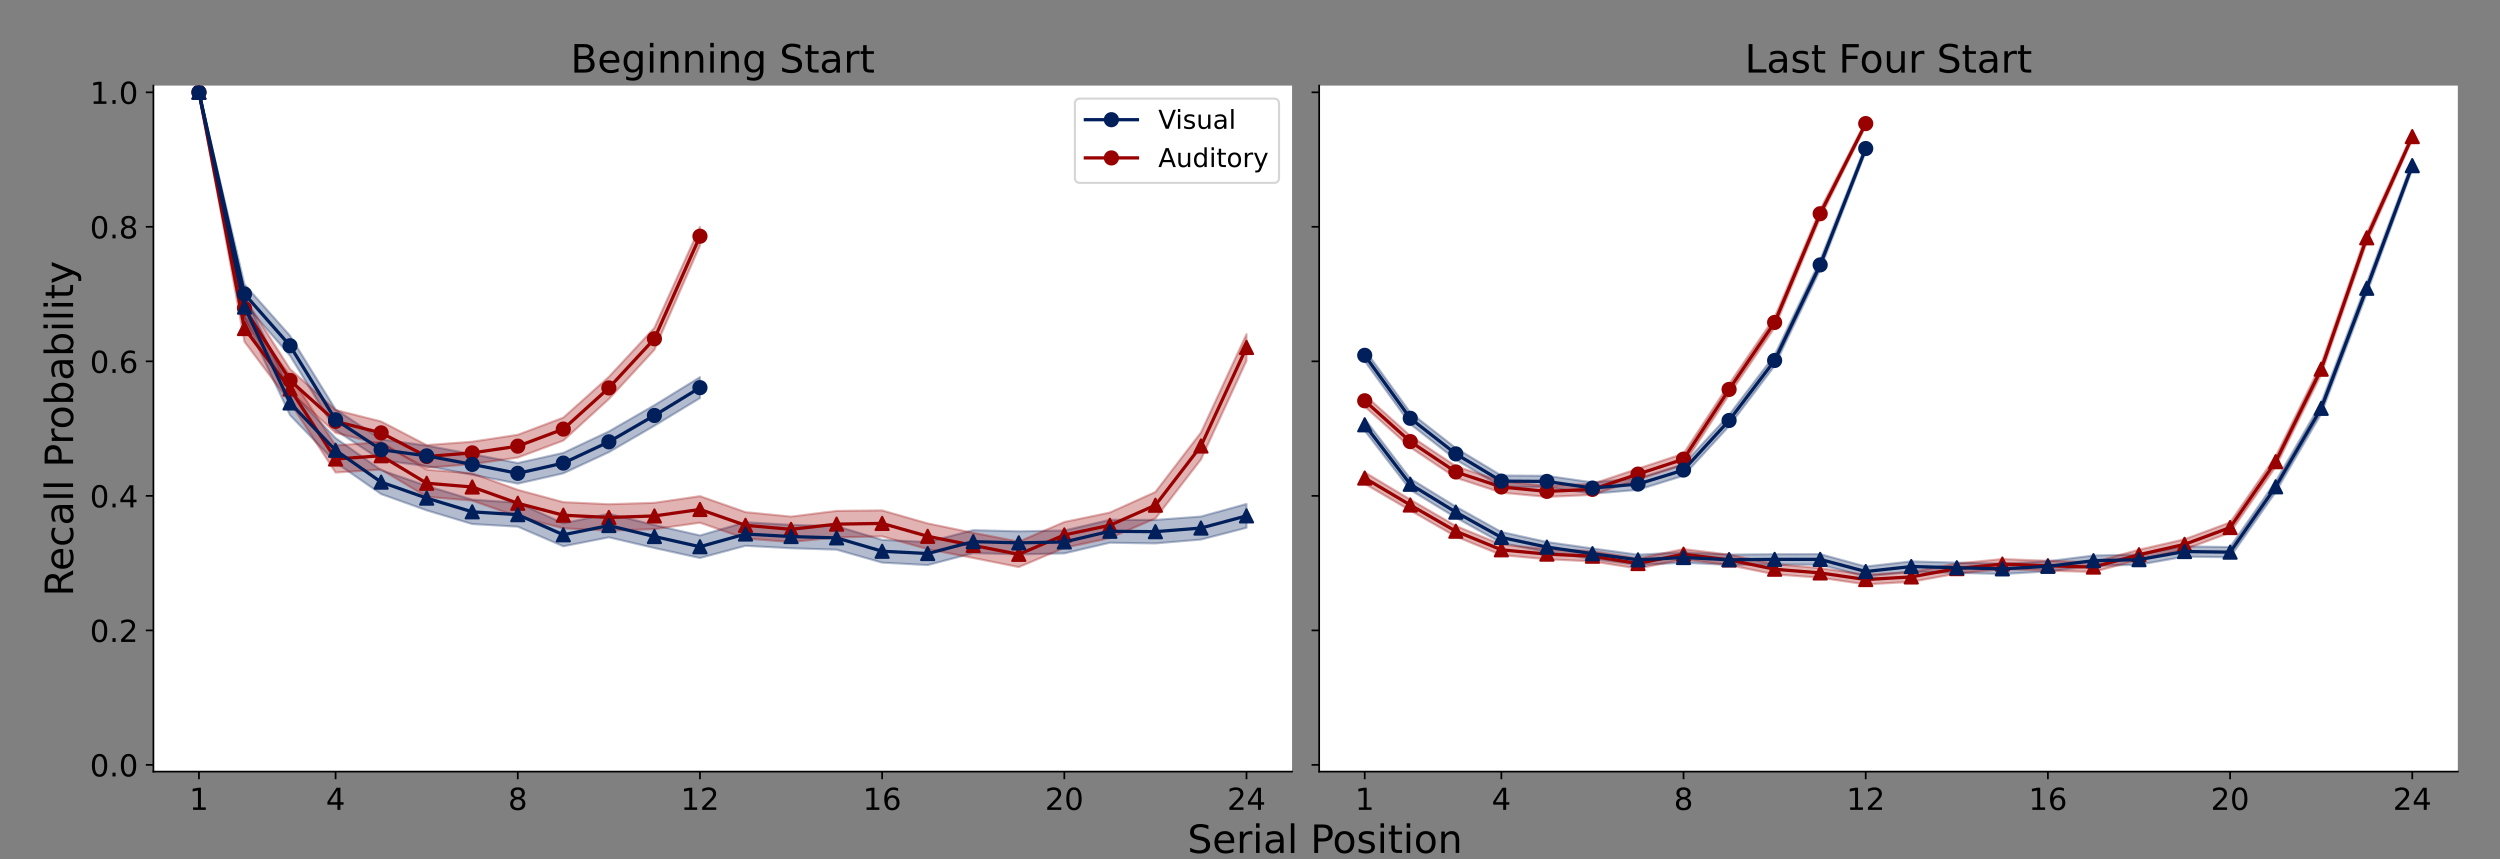 <?xml version="1.0" encoding="utf-8" standalone="no"?>
<!DOCTYPE svg PUBLIC "-//W3C//DTD SVG 1.1//EN"
  "http://www.w3.org/Graphics/SVG/1.1/DTD/svg11.dtd">
<!-- Created with matplotlib (https://matplotlib.org/) -->
<svg height="396pt" version="1.1" viewBox="0 0 1152 396" width="1152pt" xmlns="http://www.w3.org/2000/svg" xmlns:xlink="http://www.w3.org/1999/xlink">
 <rect x="0" y="0" width="1152" height="396" fill="#808080" stroke="none"/>
 <defs>
  <style type="text/css">*{stroke-linecap:butt;stroke-linejoin:round;}</style>
 </defs>
 <g id="figure_1">
  <g id="patch_1">
   <path d="M 0 396 
L 1152 396 
L 1152 0 
L 0 0 
z
" style="fill:none;"/>
  </g>
  <g id="axes_1">
   <g id="patch_2">
    <path d="M 70.69 355.56 
L 595.375 355.56 
L 595.375 39.44 
L 70.69 39.44 
z
" style="fill:#ffffff;"/>
   </g>
   <g id="PolyCollection_1">
    <defs>
     <path d="M 91.677 -353.461 
L 91.677 -353.461 
L 112.665 -264.914 
L 133.652 -241.291 
L 154.64 -207.341 
L 175.627 -193.564 
L 196.614 -190.646 
L 217.602 -186.747 
L 238.589 -182.634 
L 259.577 -187.319 
L 280.564 -197.192 
L 301.551 -209.286 
L 322.539 -222.187 
L 322.539 -212.558 
L 322.539 -212.558 
L 301.551 -199.816 
L 280.564 -187.63 
L 259.577 -177.892 
L 238.589 -173.136 
L 217.602 -177.245 
L 196.614 -181.213 
L 175.627 -183.961 
L 154.64 -197.784 
L 133.652 -232.068 
L 112.665 -256.126 
L 91.677 -353.461 
z
" id="mce4a8ac1a4" style="stroke:#011f5b;stroke-opacity:0.3;"/>
    </defs>
    <g clip-path="url(#p1d879a728a)">
     <use style="fill:#011f5b;fill-opacity:0.3;stroke:#011f5b;stroke-opacity:0.3;" x="0" xlink:href="#mce4a8ac1a4" y="396"/>
    </g>
   </g>
   <g id="PolyCollection_2">
    <defs>
     <path d="M 91.677 -353.461 
L 91.677 -353.461 
L 112.665 -258.852 
L 133.652 -225.939 
L 154.64 -207.061 
L 175.627 -201.774 
L 196.614 -190.894 
L 217.602 -192.456 
L 238.589 -195.651 
L 259.577 -203.55 
L 280.564 -222.348 
L 301.551 -244.944 
L 322.539 -291.432 
L 322.539 -282.85 
L 322.539 -282.85 
L 301.551 -234.841 
L 280.564 -212.131 
L 259.577 -192.977 
L 238.589 -185.157 
L 217.602 -182.147 
L 196.614 -180.435 
L 175.627 -191.281 
L 154.64 -196.56 
L 133.652 -215.491 
L 112.665 -249.052 
L 91.677 -353.461 
z
" id="maa746fcaeb" style="stroke:#990000;stroke-opacity:0.3;"/>
    </defs>
    <g clip-path="url(#p1d879a728a)">
     <use style="fill:#990000;fill-opacity:0.3;stroke:#990000;stroke-opacity:0.3;" x="0" xlink:href="#maa746fcaeb" y="396"/>
    </g>
   </g>
   <g id="PolyCollection_3">
    <defs>
     <path d="M 91.677 -353.461 
L 91.677 -353.461 
L 112.665 -259.75 
L 133.652 -215.985 
L 154.64 -194.136 
L 175.627 -179.347 
L 196.614 -172.098 
L 217.602 -165.766 
L 238.589 -164.351 
L 259.577 -154.862 
L 280.564 -159.263 
L 301.551 -154.07 
L 322.539 -149.264 
L 343.526 -155.348 
L 364.514 -154.144 
L 385.501 -153.559 
L 406.488 -147.228 
L 427.476 -146.231 
L 448.463 -151.699 
L 469.451 -151.163 
L 490.438 -151.53 
L 511.425 -156.464 
L 532.413 -156.42 
L 553.4 -157.978 
L 574.388 -163.781 
L 574.388 -152.791 
L 574.388 -152.791 
L 553.4 -147.37 
L 532.413 -145.601 
L 511.425 -145.917 
L 490.438 -141 
L 469.451 -140.538 
L 448.463 -141.134 
L 427.476 -135.62 
L 406.488 -136.743 
L 385.501 -142.719 
L 364.514 -143.373 
L 343.526 -144.502 
L 322.539 -138.867 
L 301.551 -143.478 
L 280.564 -148.4 
L 259.577 -144.271 
L 238.589 -153.313 
L 217.602 -154.53 
L 196.614 -160.827 
L 175.627 -168.334 
L 154.64 -182.896 
L 133.652 -204.668 
L 112.665 -249.256 
L 91.677 -353.461 
z
" id="m50be4ef0d7" style="stroke:#011f5b;stroke-opacity:0.3;"/>
    </defs>
    <g clip-path="url(#p1d879a728a)">
     <use style="fill:#011f5b;fill-opacity:0.3;stroke:#011f5b;stroke-opacity:0.3;" x="0" xlink:href="#m50be4ef0d7" y="396"/>
    </g>
   </g>
   <g id="PolyCollection_4">
    <defs>
     <path d="M 91.677 -353.461 
L 91.677 -353.461 
L 112.665 -250.667 
L 133.652 -222.966 
L 154.64 -190.724 
L 175.627 -192.334 
L 196.614 -179.558 
L 217.602 -177.856 
L 238.589 -170.275 
L 259.577 -164.609 
L 280.564 -163.645 
L 301.551 -164.299 
L 322.539 -167.367 
L 343.526 -160.007 
L 364.514 -157.945 
L 385.501 -160.576 
L 406.488 -160.792 
L 427.476 -154.802 
L 448.463 -150.471 
L 469.451 -146.417 
L 490.438 -155.453 
L 511.425 -159.821 
L 532.413 -169.289 
L 553.4 -196.702 
L 574.388 -242.024 
L 574.388 -229.748 
L 574.388 -229.748 
L 553.4 -184.268 
L 532.413 -157.101 
L 511.425 -148.064 
L 490.438 -143.553 
L 469.451 -134.686 
L 448.463 -138.888 
L 427.476 -142.94 
L 406.488 -148.837 
L 385.501 -148.37 
L 364.514 -146.222 
L 343.526 -147.867 
L 322.539 -155.135 
L 301.551 -152.197 
L 280.564 -151.469 
L 259.577 -152.573 
L 238.589 -157.918 
L 217.602 -165.335 
L 196.614 -167.082 
L 175.627 -179.64 
L 154.64 -178.248 
L 133.652 -210.519 
L 112.665 -238.541 
L 91.677 -353.461 
z
" id="m349b2cc487" style="stroke:#990000;stroke-opacity:0.3;"/>
    </defs>
    <g clip-path="url(#p1d879a728a)">
     <use style="fill:#990000;fill-opacity:0.3;stroke:#990000;stroke-opacity:0.3;" x="0" xlink:href="#m349b2cc487" y="396"/>
    </g>
   </g>
   <g id="matplotlib.axis_1">
    <g id="xtick_1">
     <g id="line2d_1">
      <defs>
       <path d="M 0 0 
L 0 3.5 
" id="m013bf44079" style="stroke:#000000;stroke-width:0.8;"/>
      </defs>
      <g>
       <use style="stroke:#000000;stroke-width:0.8;" x="91.677" xlink:href="#m013bf44079" y="355.56"/>
      </g>
     </g>
     <g id="text_1">
      <!-- 1 -->
      <g transform="translate(87.224 373.198)scale(0.14 -0.14)">
       <defs>
        <path d="M 12.406 8.297 
L 28.516 8.297 
L 28.516 63.922 
L 10.984 60.406 
L 10.984 69.391 
L 28.422 72.906 
L 38.281 72.906 
L 38.281 8.297 
L 54.391 8.297 
L 54.391 0 
L 12.406 0 
z
" id="DejaVuSans-49"/>
       </defs>
       <use xlink:href="#DejaVuSans-49"/>
      </g>
     </g>
    </g>
    <g id="xtick_2">
     <g id="line2d_2">
      <g>
       <use style="stroke:#000000;stroke-width:0.8;" x="154.64" xlink:href="#m013bf44079" y="355.56"/>
      </g>
     </g>
     <g id="text_2">
      <!-- 4 -->
      <g transform="translate(150.186 373.198)scale(0.14 -0.14)">
       <defs>
        <path d="M 37.797 64.312 
L 12.891 25.391 
L 37.797 25.391 
z
M 35.203 72.906 
L 47.609 72.906 
L 47.609 25.391 
L 58.016 25.391 
L 58.016 17.188 
L 47.609 17.188 
L 47.609 0 
L 37.797 0 
L 37.797 17.188 
L 4.891 17.188 
L 4.891 26.703 
z
" id="DejaVuSans-52"/>
       </defs>
       <use xlink:href="#DejaVuSans-52"/>
      </g>
     </g>
    </g>
    <g id="xtick_3">
     <g id="line2d_3">
      <g>
       <use style="stroke:#000000;stroke-width:0.8;" x="238.589" xlink:href="#m013bf44079" y="355.56"/>
      </g>
     </g>
     <g id="text_3">
      <!-- 8 -->
      <g transform="translate(234.135 373.198)scale(0.14 -0.14)">
       <defs>
        <path d="M 31.781 34.625 
Q 24.75 34.625 20.719 30.859 
Q 16.703 27.094 16.703 20.516 
Q 16.703 13.922 20.719 10.156 
Q 24.75 6.391 31.781 6.391 
Q 38.812 6.391 42.859 10.172 
Q 46.922 13.969 46.922 20.516 
Q 46.922 27.094 42.891 30.859 
Q 38.875 34.625 31.781 34.625 
z
M 21.922 38.812 
Q 15.578 40.375 12.031 44.719 
Q 8.5 49.078 8.5 55.328 
Q 8.5 64.062 14.719 69.141 
Q 20.953 74.219 31.781 74.219 
Q 42.672 74.219 48.875 69.141 
Q 55.078 64.062 55.078 55.328 
Q 55.078 49.078 51.531 44.719 
Q 48 40.375 41.703 38.812 
Q 48.828 37.156 52.797 32.312 
Q 56.781 27.484 56.781 20.516 
Q 56.781 9.906 50.312 4.234 
Q 43.844 -1.422 31.781 -1.422 
Q 19.734 -1.422 13.25 4.234 
Q 6.781 9.906 6.781 20.516 
Q 6.781 27.484 10.781 32.312 
Q 14.797 37.156 21.922 38.812 
z
M 18.312 54.391 
Q 18.312 48.734 21.844 45.562 
Q 25.391 42.391 31.781 42.391 
Q 38.141 42.391 41.719 45.562 
Q 45.312 48.734 45.312 54.391 
Q 45.312 60.062 41.719 63.234 
Q 38.141 66.406 31.781 66.406 
Q 25.391 66.406 21.844 63.234 
Q 18.312 60.062 18.312 54.391 
z
" id="DejaVuSans-56"/>
       </defs>
       <use xlink:href="#DejaVuSans-56"/>
      </g>
     </g>
    </g>
    <g id="xtick_4">
     <g id="line2d_4">
      <g>
       <use style="stroke:#000000;stroke-width:0.8;" x="322.539" xlink:href="#m013bf44079" y="355.56"/>
      </g>
     </g>
     <g id="text_4">
      <!-- 12 -->
      <g transform="translate(313.631 373.198)scale(0.14 -0.14)">
       <defs>
        <path d="M 19.188 8.297 
L 53.609 8.297 
L 53.609 0 
L 7.328 0 
L 7.328 8.297 
Q 12.938 14.109 22.625 23.891 
Q 32.328 33.688 34.812 36.531 
Q 39.547 41.844 41.422 45.531 
Q 43.312 49.219 43.312 52.781 
Q 43.312 58.594 39.234 62.25 
Q 35.156 65.922 28.609 65.922 
Q 23.969 65.922 18.812 64.312 
Q 13.672 62.703 7.812 59.422 
L 7.812 69.391 
Q 13.766 71.781 18.938 73 
Q 24.125 74.219 28.422 74.219 
Q 39.75 74.219 46.484 68.547 
Q 53.219 62.891 53.219 53.422 
Q 53.219 48.922 51.531 44.891 
Q 49.859 40.875 45.406 35.406 
Q 44.188 33.984 37.641 27.219 
Q 31.109 20.453 19.188 8.297 
z
" id="DejaVuSans-50"/>
       </defs>
       <use xlink:href="#DejaVuSans-49"/>
       <use x="63.623" xlink:href="#DejaVuSans-50"/>
      </g>
     </g>
    </g>
    <g id="xtick_5">
     <g id="line2d_5">
      <g>
       <use style="stroke:#000000;stroke-width:0.8;" x="406.488" xlink:href="#m013bf44079" y="355.56"/>
      </g>
     </g>
     <g id="text_5">
      <!-- 16 -->
      <g transform="translate(397.581 373.198)scale(0.14 -0.14)">
       <defs>
        <path d="M 33.016 40.375 
Q 26.375 40.375 22.484 35.828 
Q 18.609 31.297 18.609 23.391 
Q 18.609 15.531 22.484 10.953 
Q 26.375 6.391 33.016 6.391 
Q 39.656 6.391 43.531 10.953 
Q 47.406 15.531 47.406 23.391 
Q 47.406 31.297 43.531 35.828 
Q 39.656 40.375 33.016 40.375 
z
M 52.594 71.297 
L 52.594 62.312 
Q 48.875 64.062 45.094 64.984 
Q 41.312 65.922 37.594 65.922 
Q 27.828 65.922 22.672 59.328 
Q 17.531 52.734 16.797 39.406 
Q 19.672 43.656 24.016 45.922 
Q 28.375 48.188 33.594 48.188 
Q 44.578 48.188 50.953 41.516 
Q 57.328 34.859 57.328 23.391 
Q 57.328 12.156 50.688 5.359 
Q 44.047 -1.422 33.016 -1.422 
Q 20.359 -1.422 13.672 8.266 
Q 6.984 17.969 6.984 36.375 
Q 6.984 53.656 15.188 63.938 
Q 23.391 74.219 37.203 74.219 
Q 40.922 74.219 44.703 73.484 
Q 48.484 72.75 52.594 71.297 
z
" id="DejaVuSans-54"/>
       </defs>
       <use xlink:href="#DejaVuSans-49"/>
       <use x="63.623" xlink:href="#DejaVuSans-54"/>
      </g>
     </g>
    </g>
    <g id="xtick_6">
     <g id="line2d_6">
      <g>
       <use style="stroke:#000000;stroke-width:0.8;" x="490.438" xlink:href="#m013bf44079" y="355.56"/>
      </g>
     </g>
     <g id="text_6">
      <!-- 20 -->
      <g transform="translate(481.531 373.198)scale(0.14 -0.14)">
       <defs>
        <path d="M 31.781 66.406 
Q 24.172 66.406 20.328 58.906 
Q 16.5 51.422 16.5 36.375 
Q 16.5 21.391 20.328 13.891 
Q 24.172 6.391 31.781 6.391 
Q 39.453 6.391 43.281 13.891 
Q 47.125 21.391 47.125 36.375 
Q 47.125 51.422 43.281 58.906 
Q 39.453 66.406 31.781 66.406 
z
M 31.781 74.219 
Q 44.047 74.219 50.516 64.516 
Q 56.984 54.828 56.984 36.375 
Q 56.984 17.969 50.516 8.266 
Q 44.047 -1.422 31.781 -1.422 
Q 19.531 -1.422 13.062 8.266 
Q 6.594 17.969 6.594 36.375 
Q 6.594 54.828 13.062 64.516 
Q 19.531 74.219 31.781 74.219 
z
" id="DejaVuSans-48"/>
       </defs>
       <use xlink:href="#DejaVuSans-50"/>
       <use x="63.623" xlink:href="#DejaVuSans-48"/>
      </g>
     </g>
    </g>
    <g id="xtick_7">
     <g id="line2d_7">
      <g>
       <use style="stroke:#000000;stroke-width:0.8;" x="574.388" xlink:href="#m013bf44079" y="355.56"/>
      </g>
     </g>
     <g id="text_7">
      <!-- 24 -->
      <g transform="translate(565.48 373.198)scale(0.14 -0.14)">
       <use xlink:href="#DejaVuSans-50"/>
       <use x="63.623" xlink:href="#DejaVuSans-52"/>
      </g>
     </g>
    </g>
   </g>
   <g id="matplotlib.axis_2">
    <g id="ytick_1">
     <g id="line2d_8">
      <defs>
       <path d="M 0 0 
L -3.5 0 
" id="m2441de4f1c" style="stroke:#000000;stroke-width:0.8;"/>
      </defs>
      <g>
       <use style="stroke:#000000;stroke-width:0.8;" x="70.69" xlink:href="#m2441de4f1c" y="352.461"/>
      </g>
     </g>
     <g id="text_8">
      <!-- 0.0 -->
      <g transform="translate(41.426 357.78)scale(0.14 -0.14)">
       <defs>
        <path d="M 10.688 12.406 
L 21 12.406 
L 21 0 
L 10.688 0 
z
" id="DejaVuSans-46"/>
       </defs>
       <use xlink:href="#DejaVuSans-48"/>
       <use x="63.623" xlink:href="#DejaVuSans-46"/>
       <use x="95.41" xlink:href="#DejaVuSans-48"/>
      </g>
     </g>
    </g>
    <g id="ytick_2">
     <g id="line2d_9">
      <g>
       <use style="stroke:#000000;stroke-width:0.8;" x="70.69" xlink:href="#m2441de4f1c" y="290.476"/>
      </g>
     </g>
     <g id="text_9">
      <!-- 0.2 -->
      <g transform="translate(41.426 295.795)scale(0.14 -0.14)">
       <use xlink:href="#DejaVuSans-48"/>
       <use x="63.623" xlink:href="#DejaVuSans-46"/>
       <use x="95.41" xlink:href="#DejaVuSans-50"/>
      </g>
     </g>
    </g>
    <g id="ytick_3">
     <g id="line2d_10">
      <g>
       <use style="stroke:#000000;stroke-width:0.8;" x="70.69" xlink:href="#m2441de4f1c" y="228.492"/>
      </g>
     </g>
     <g id="text_10">
      <!-- 0.4 -->
      <g transform="translate(41.426 233.811)scale(0.14 -0.14)">
       <use xlink:href="#DejaVuSans-48"/>
       <use x="63.623" xlink:href="#DejaVuSans-46"/>
       <use x="95.41" xlink:href="#DejaVuSans-52"/>
      </g>
     </g>
    </g>
    <g id="ytick_4">
     <g id="line2d_11">
      <g>
       <use style="stroke:#000000;stroke-width:0.8;" x="70.69" xlink:href="#m2441de4f1c" y="166.508"/>
      </g>
     </g>
     <g id="text_11">
      <!-- 0.6 -->
      <g transform="translate(41.426 171.827)scale(0.14 -0.14)">
       <use xlink:href="#DejaVuSans-48"/>
       <use x="63.623" xlink:href="#DejaVuSans-46"/>
       <use x="95.41" xlink:href="#DejaVuSans-54"/>
      </g>
     </g>
    </g>
    <g id="ytick_5">
     <g id="line2d_12">
      <g>
       <use style="stroke:#000000;stroke-width:0.8;" x="70.69" xlink:href="#m2441de4f1c" y="104.524"/>
      </g>
     </g>
     <g id="text_12">
      <!-- 0.8 -->
      <g transform="translate(41.426 109.842)scale(0.14 -0.14)">
       <use xlink:href="#DejaVuSans-48"/>
       <use x="63.623" xlink:href="#DejaVuSans-46"/>
       <use x="95.41" xlink:href="#DejaVuSans-56"/>
      </g>
     </g>
    </g>
    <g id="ytick_6">
     <g id="line2d_13">
      <g>
       <use style="stroke:#000000;stroke-width:0.8;" x="70.69" xlink:href="#m2441de4f1c" y="42.539"/>
      </g>
     </g>
     <g id="text_13">
      <!-- 1.0 -->
      <g transform="translate(41.426 47.858)scale(0.14 -0.14)">
       <use xlink:href="#DejaVuSans-49"/>
       <use x="63.623" xlink:href="#DejaVuSans-46"/>
       <use x="95.41" xlink:href="#DejaVuSans-48"/>
      </g>
     </g>
    </g>
    <g id="text_14">
     <!-- Recall Probability -->
     <g transform="translate(33.682 274.783)rotate(-90)scale(0.18 -0.18)">
      <defs>
       <path d="M 44.391 34.188 
Q 47.562 33.109 50.562 29.594 
Q 53.562 26.078 56.594 19.922 
L 66.609 0 
L 56 0 
L 46.688 18.703 
Q 43.062 26.031 39.672 28.422 
Q 36.281 30.812 30.422 30.812 
L 19.672 30.812 
L 19.672 0 
L 9.812 0 
L 9.812 72.906 
L 32.078 72.906 
Q 44.578 72.906 50.734 67.672 
Q 56.891 62.453 56.891 51.906 
Q 56.891 45.016 53.688 40.469 
Q 50.484 35.938 44.391 34.188 
z
M 19.672 64.797 
L 19.672 38.922 
L 32.078 38.922 
Q 39.203 38.922 42.844 42.219 
Q 46.484 45.516 46.484 51.906 
Q 46.484 58.297 42.844 61.547 
Q 39.203 64.797 32.078 64.797 
z
" id="DejaVuSans-82"/>
       <path d="M 56.203 29.594 
L 56.203 25.203 
L 14.891 25.203 
Q 15.484 15.922 20.484 11.062 
Q 25.484 6.203 34.422 6.203 
Q 39.594 6.203 44.453 7.469 
Q 49.312 8.734 54.109 11.281 
L 54.109 2.781 
Q 49.266 0.734 44.188 -0.344 
Q 39.109 -1.422 33.891 -1.422 
Q 20.797 -1.422 13.156 6.188 
Q 5.516 13.812 5.516 26.812 
Q 5.516 40.234 12.766 48.109 
Q 20.016 56 32.328 56 
Q 43.359 56 49.781 48.891 
Q 56.203 41.797 56.203 29.594 
z
M 47.219 32.234 
Q 47.125 39.594 43.094 43.984 
Q 39.062 48.391 32.422 48.391 
Q 24.906 48.391 20.391 44.141 
Q 15.875 39.891 15.188 32.172 
z
" id="DejaVuSans-101"/>
       <path d="M 48.781 52.594 
L 48.781 44.188 
Q 44.969 46.297 41.141 47.344 
Q 37.312 48.391 33.406 48.391 
Q 24.656 48.391 19.812 42.844 
Q 14.984 37.312 14.984 27.297 
Q 14.984 17.281 19.812 11.734 
Q 24.656 6.203 33.406 6.203 
Q 37.312 6.203 41.141 7.25 
Q 44.969 8.297 48.781 10.406 
L 48.781 2.094 
Q 45.016 0.344 40.984 -0.531 
Q 36.969 -1.422 32.422 -1.422 
Q 20.062 -1.422 12.781 6.344 
Q 5.516 14.109 5.516 27.297 
Q 5.516 40.672 12.859 48.328 
Q 20.219 56 33.016 56 
Q 37.156 56 41.109 55.141 
Q 45.062 54.297 48.781 52.594 
z
" id="DejaVuSans-99"/>
       <path d="M 34.281 27.484 
Q 23.391 27.484 19.188 25 
Q 14.984 22.516 14.984 16.5 
Q 14.984 11.719 18.141 8.906 
Q 21.297 6.109 26.703 6.109 
Q 34.188 6.109 38.703 11.406 
Q 43.219 16.703 43.219 25.484 
L 43.219 27.484 
z
M 52.203 31.203 
L 52.203 0 
L 43.219 0 
L 43.219 8.297 
Q 40.141 3.328 35.547 0.953 
Q 30.953 -1.422 24.312 -1.422 
Q 15.922 -1.422 10.953 3.297 
Q 6 8.016 6 15.922 
Q 6 25.141 12.172 29.828 
Q 18.359 34.516 30.609 34.516 
L 43.219 34.516 
L 43.219 35.406 
Q 43.219 41.609 39.141 45 
Q 35.062 48.391 27.688 48.391 
Q 23 48.391 18.547 47.266 
Q 14.109 46.141 10.016 43.891 
L 10.016 52.203 
Q 14.938 54.109 19.578 55.047 
Q 24.219 56 28.609 56 
Q 40.484 56 46.344 49.844 
Q 52.203 43.703 52.203 31.203 
z
" id="DejaVuSans-97"/>
       <path d="M 9.422 75.984 
L 18.406 75.984 
L 18.406 0 
L 9.422 0 
z
" id="DejaVuSans-108"/>
       <path id="DejaVuSans-32"/>
       <path d="M 19.672 64.797 
L 19.672 37.406 
L 32.078 37.406 
Q 38.969 37.406 42.719 40.969 
Q 46.484 44.531 46.484 51.125 
Q 46.484 57.672 42.719 61.234 
Q 38.969 64.797 32.078 64.797 
z
M 9.812 72.906 
L 32.078 72.906 
Q 44.344 72.906 50.609 67.359 
Q 56.891 61.812 56.891 51.125 
Q 56.891 40.328 50.609 34.812 
Q 44.344 29.297 32.078 29.297 
L 19.672 29.297 
L 19.672 0 
L 9.812 0 
z
" id="DejaVuSans-80"/>
       <path d="M 41.109 46.297 
Q 39.594 47.172 37.812 47.578 
Q 36.031 48 33.891 48 
Q 26.266 48 22.188 43.047 
Q 18.109 38.094 18.109 28.812 
L 18.109 0 
L 9.078 0 
L 9.078 54.688 
L 18.109 54.688 
L 18.109 46.188 
Q 20.953 51.172 25.484 53.578 
Q 30.031 56 36.531 56 
Q 37.453 56 38.578 55.875 
Q 39.703 55.766 41.062 55.516 
z
" id="DejaVuSans-114"/>
       <path d="M 30.609 48.391 
Q 23.391 48.391 19.188 42.75 
Q 14.984 37.109 14.984 27.297 
Q 14.984 17.484 19.156 11.844 
Q 23.344 6.203 30.609 6.203 
Q 37.797 6.203 41.984 11.859 
Q 46.188 17.531 46.188 27.297 
Q 46.188 37.016 41.984 42.703 
Q 37.797 48.391 30.609 48.391 
z
M 30.609 56 
Q 42.328 56 49.016 48.375 
Q 55.719 40.766 55.719 27.297 
Q 55.719 13.875 49.016 6.219 
Q 42.328 -1.422 30.609 -1.422 
Q 18.844 -1.422 12.172 6.219 
Q 5.516 13.875 5.516 27.297 
Q 5.516 40.766 12.172 48.375 
Q 18.844 56 30.609 56 
z
" id="DejaVuSans-111"/>
       <path d="M 48.688 27.297 
Q 48.688 37.203 44.609 42.844 
Q 40.531 48.484 33.406 48.484 
Q 26.266 48.484 22.188 42.844 
Q 18.109 37.203 18.109 27.297 
Q 18.109 17.391 22.188 11.75 
Q 26.266 6.109 33.406 6.109 
Q 40.531 6.109 44.609 11.75 
Q 48.688 17.391 48.688 27.297 
z
M 18.109 46.391 
Q 20.953 51.266 25.266 53.625 
Q 29.594 56 35.594 56 
Q 45.562 56 51.781 48.094 
Q 58.016 40.188 58.016 27.297 
Q 58.016 14.406 51.781 6.484 
Q 45.562 -1.422 35.594 -1.422 
Q 29.594 -1.422 25.266 0.953 
Q 20.953 3.328 18.109 8.203 
L 18.109 0 
L 9.078 0 
L 9.078 75.984 
L 18.109 75.984 
z
" id="DejaVuSans-98"/>
       <path d="M 9.422 54.688 
L 18.406 54.688 
L 18.406 0 
L 9.422 0 
z
M 9.422 75.984 
L 18.406 75.984 
L 18.406 64.594 
L 9.422 64.594 
z
" id="DejaVuSans-105"/>
       <path d="M 18.312 70.219 
L 18.312 54.688 
L 36.812 54.688 
L 36.812 47.703 
L 18.312 47.703 
L 18.312 18.016 
Q 18.312 11.328 20.141 9.422 
Q 21.969 7.516 27.594 7.516 
L 36.812 7.516 
L 36.812 0 
L 27.594 0 
Q 17.188 0 13.234 3.875 
Q 9.281 7.766 9.281 18.016 
L 9.281 47.703 
L 2.688 47.703 
L 2.688 54.688 
L 9.281 54.688 
L 9.281 70.219 
z
" id="DejaVuSans-116"/>
       <path d="M 32.172 -5.078 
Q 28.375 -14.844 24.75 -17.812 
Q 21.141 -20.797 15.094 -20.797 
L 7.906 -20.797 
L 7.906 -13.281 
L 13.188 -13.281 
Q 16.891 -13.281 18.938 -11.516 
Q 21 -9.766 23.484 -3.219 
L 25.094 0.875 
L 2.984 54.688 
L 12.5 54.688 
L 29.594 11.922 
L 46.688 54.688 
L 56.203 54.688 
z
" id="DejaVuSans-121"/>
      </defs>
      <use xlink:href="#DejaVuSans-82"/>
      <use x="64.982" xlink:href="#DejaVuSans-101"/>
      <use x="126.506" xlink:href="#DejaVuSans-99"/>
      <use x="181.486" xlink:href="#DejaVuSans-97"/>
      <use x="242.766" xlink:href="#DejaVuSans-108"/>
      <use x="270.549" xlink:href="#DejaVuSans-108"/>
      <use x="298.332" xlink:href="#DejaVuSans-32"/>
      <use x="330.119" xlink:href="#DejaVuSans-80"/>
      <use x="388.672" xlink:href="#DejaVuSans-114"/>
      <use x="427.535" xlink:href="#DejaVuSans-111"/>
      <use x="488.717" xlink:href="#DejaVuSans-98"/>
      <use x="552.193" xlink:href="#DejaVuSans-97"/>
      <use x="613.473" xlink:href="#DejaVuSans-98"/>
      <use x="676.949" xlink:href="#DejaVuSans-105"/>
      <use x="704.732" xlink:href="#DejaVuSans-108"/>
      <use x="732.516" xlink:href="#DejaVuSans-105"/>
      <use x="760.299" xlink:href="#DejaVuSans-116"/>
      <use x="799.508" xlink:href="#DejaVuSans-121"/>
     </g>
    </g>
   </g>
   <g id="patch_3">
    <path d="M 70.69 355.56 
L 70.69 39.44 
" style="fill:none;stroke:#000000;stroke-linecap:square;stroke-linejoin:miter;stroke-width:0.8;"/>
   </g>
   <g id="patch_4">
    <path d="M 70.69 355.56 
L 595.375 355.56 
" style="fill:none;stroke:#000000;stroke-linecap:square;stroke-linejoin:miter;stroke-width:0.8;"/>
   </g>
   <g id="line2d_14">
    <path clip-path="url(#p1d879a728a)" d="M 91.677 42.539 
L 112.665 142.048 
L 133.652 175.285 
L 154.64 194.189 
L 175.627 199.473 
L 196.614 210.336 
L 217.602 208.698 
L 238.589 205.596 
L 259.577 197.736 
L 280.564 178.76 
L 301.551 156.107 
L 322.539 108.859 
" style="fill:none;stroke:#990000;stroke-linecap:square;stroke-width:1.5;"/>
    <defs>
     <path d="M 0 3 
C 0.796 3 1.559 2.684 2.121 2.121 
C 2.684 1.559 3 0.796 3 0 
C 3 -0.796 2.684 -1.559 2.121 -2.121 
C 1.559 -2.684 0.796 -3 0 -3 
C -0.796 -3 -1.559 -2.684 -2.121 -2.121 
C -2.684 -1.559 -3 -0.796 -3 0 
C -3 0.796 -2.684 1.559 -2.121 2.121 
C -1.559 2.684 -0.796 3 0 3 
z
" id="m782d88d6ce" style="stroke:#990000;"/>
    </defs>
    <g clip-path="url(#p1d879a728a)">
     <use style="fill:#990000;stroke:#990000;" x="91.677" xlink:href="#m782d88d6ce" y="42.539"/>
     <use style="fill:#990000;stroke:#990000;" x="112.665" xlink:href="#m782d88d6ce" y="142.048"/>
     <use style="fill:#990000;stroke:#990000;" x="133.652" xlink:href="#m782d88d6ce" y="175.285"/>
     <use style="fill:#990000;stroke:#990000;" x="154.64" xlink:href="#m782d88d6ce" y="194.189"/>
     <use style="fill:#990000;stroke:#990000;" x="175.627" xlink:href="#m782d88d6ce" y="199.473"/>
     <use style="fill:#990000;stroke:#990000;" x="196.614" xlink:href="#m782d88d6ce" y="210.336"/>
     <use style="fill:#990000;stroke:#990000;" x="217.602" xlink:href="#m782d88d6ce" y="208.698"/>
     <use style="fill:#990000;stroke:#990000;" x="238.589" xlink:href="#m782d88d6ce" y="205.596"/>
     <use style="fill:#990000;stroke:#990000;" x="259.577" xlink:href="#m782d88d6ce" y="197.736"/>
     <use style="fill:#990000;stroke:#990000;" x="280.564" xlink:href="#m782d88d6ce" y="178.76"/>
     <use style="fill:#990000;stroke:#990000;" x="301.551" xlink:href="#m782d88d6ce" y="156.107"/>
     <use style="fill:#990000;stroke:#990000;" x="322.539" xlink:href="#m782d88d6ce" y="108.859"/>
    </g>
   </g>
   <g id="line2d_15">
    <path clip-path="url(#p1d879a728a)" d="M 91.677 42.539 
L 112.665 151.396 
L 133.652 179.257 
L 154.64 211.514 
L 175.627 210.013 
L 196.614 222.68 
L 217.602 224.405 
L 238.589 231.904 
L 259.577 237.409 
L 280.564 238.443 
L 301.551 237.752 
L 322.539 234.749 
L 343.526 242.063 
L 364.514 243.917 
L 385.501 241.527 
L 406.488 241.186 
L 427.476 247.129 
L 448.463 251.32 
L 469.451 255.449 
L 490.438 246.497 
L 511.425 242.057 
L 532.413 232.805 
L 553.4 205.515 
L 574.388 160.114 
" style="fill:none;stroke:#990000;stroke-linecap:square;stroke-width:1.5;"/>
    <defs>
     <path d="M 0 -3 
L -3 3 
L 3 3 
z
" id="m4572769212" style="stroke:#990000;stroke-linejoin:miter;"/>
    </defs>
    <g clip-path="url(#p1d879a728a)">
     <use style="fill:#990000;stroke:#990000;stroke-linejoin:miter;" x="91.677" xlink:href="#m4572769212" y="42.539"/>
     <use style="fill:#990000;stroke:#990000;stroke-linejoin:miter;" x="112.665" xlink:href="#m4572769212" y="151.396"/>
     <use style="fill:#990000;stroke:#990000;stroke-linejoin:miter;" x="133.652" xlink:href="#m4572769212" y="179.257"/>
     <use style="fill:#990000;stroke:#990000;stroke-linejoin:miter;" x="154.64" xlink:href="#m4572769212" y="211.514"/>
     <use style="fill:#990000;stroke:#990000;stroke-linejoin:miter;" x="175.627" xlink:href="#m4572769212" y="210.013"/>
     <use style="fill:#990000;stroke:#990000;stroke-linejoin:miter;" x="196.614" xlink:href="#m4572769212" y="222.68"/>
     <use style="fill:#990000;stroke:#990000;stroke-linejoin:miter;" x="217.602" xlink:href="#m4572769212" y="224.405"/>
     <use style="fill:#990000;stroke:#990000;stroke-linejoin:miter;" x="238.589" xlink:href="#m4572769212" y="231.904"/>
     <use style="fill:#990000;stroke:#990000;stroke-linejoin:miter;" x="259.577" xlink:href="#m4572769212" y="237.409"/>
     <use style="fill:#990000;stroke:#990000;stroke-linejoin:miter;" x="280.564" xlink:href="#m4572769212" y="238.443"/>
     <use style="fill:#990000;stroke:#990000;stroke-linejoin:miter;" x="301.551" xlink:href="#m4572769212" y="237.752"/>
     <use style="fill:#990000;stroke:#990000;stroke-linejoin:miter;" x="322.539" xlink:href="#m4572769212" y="234.749"/>
     <use style="fill:#990000;stroke:#990000;stroke-linejoin:miter;" x="343.526" xlink:href="#m4572769212" y="242.063"/>
     <use style="fill:#990000;stroke:#990000;stroke-linejoin:miter;" x="364.514" xlink:href="#m4572769212" y="243.917"/>
     <use style="fill:#990000;stroke:#990000;stroke-linejoin:miter;" x="385.501" xlink:href="#m4572769212" y="241.527"/>
     <use style="fill:#990000;stroke:#990000;stroke-linejoin:miter;" x="406.488" xlink:href="#m4572769212" y="241.186"/>
     <use style="fill:#990000;stroke:#990000;stroke-linejoin:miter;" x="427.476" xlink:href="#m4572769212" y="247.129"/>
     <use style="fill:#990000;stroke:#990000;stroke-linejoin:miter;" x="448.463" xlink:href="#m4572769212" y="251.32"/>
     <use style="fill:#990000;stroke:#990000;stroke-linejoin:miter;" x="469.451" xlink:href="#m4572769212" y="255.449"/>
     <use style="fill:#990000;stroke:#990000;stroke-linejoin:miter;" x="490.438" xlink:href="#m4572769212" y="246.497"/>
     <use style="fill:#990000;stroke:#990000;stroke-linejoin:miter;" x="511.425" xlink:href="#m4572769212" y="242.057"/>
     <use style="fill:#990000;stroke:#990000;stroke-linejoin:miter;" x="532.413" xlink:href="#m4572769212" y="232.805"/>
     <use style="fill:#990000;stroke:#990000;stroke-linejoin:miter;" x="553.4" xlink:href="#m4572769212" y="205.515"/>
     <use style="fill:#990000;stroke:#990000;stroke-linejoin:miter;" x="574.388" xlink:href="#m4572769212" y="160.114"/>
    </g>
   </g>
   <g id="text_15">
    <!-- Beginning Start -->
    <g transform="translate(262.935 33.44)scale(0.18 -0.18)">
     <defs>
      <path d="M 19.672 34.812 
L 19.672 8.109 
L 35.5 8.109 
Q 43.453 8.109 47.281 11.406 
Q 51.125 14.703 51.125 21.484 
Q 51.125 28.328 47.281 31.562 
Q 43.453 34.812 35.5 34.812 
z
M 19.672 64.797 
L 19.672 42.828 
L 34.281 42.828 
Q 41.5 42.828 45.031 45.531 
Q 48.578 48.25 48.578 53.812 
Q 48.578 59.328 45.031 62.062 
Q 41.5 64.797 34.281 64.797 
z
M 9.812 72.906 
L 35.016 72.906 
Q 46.297 72.906 52.391 68.219 
Q 58.5 63.531 58.5 54.891 
Q 58.5 48.188 55.375 44.234 
Q 52.25 40.281 46.188 39.312 
Q 53.469 37.75 57.5 32.781 
Q 61.531 27.828 61.531 20.406 
Q 61.531 10.641 54.891 5.312 
Q 48.25 0 35.984 0 
L 9.812 0 
z
" id="DejaVuSans-66"/>
      <path d="M 45.406 27.984 
Q 45.406 37.75 41.375 43.109 
Q 37.359 48.484 30.078 48.484 
Q 22.859 48.484 18.828 43.109 
Q 14.797 37.75 14.797 27.984 
Q 14.797 18.266 18.828 12.891 
Q 22.859 7.516 30.078 7.516 
Q 37.359 7.516 41.375 12.891 
Q 45.406 18.266 45.406 27.984 
z
M 54.391 6.781 
Q 54.391 -7.172 48.188 -13.984 
Q 42 -20.797 29.203 -20.797 
Q 24.469 -20.797 20.266 -20.094 
Q 16.062 -19.391 12.109 -17.922 
L 12.109 -9.188 
Q 16.062 -11.328 19.922 -12.344 
Q 23.781 -13.375 27.781 -13.375 
Q 36.625 -13.375 41.016 -8.766 
Q 45.406 -4.156 45.406 5.172 
L 45.406 9.625 
Q 42.625 4.781 38.281 2.391 
Q 33.938 0 27.875 0 
Q 17.828 0 11.672 7.656 
Q 5.516 15.328 5.516 27.984 
Q 5.516 40.672 11.672 48.328 
Q 17.828 56 27.875 56 
Q 33.938 56 38.281 53.609 
Q 42.625 51.219 45.406 46.391 
L 45.406 54.688 
L 54.391 54.688 
z
" id="DejaVuSans-103"/>
      <path d="M 54.891 33.016 
L 54.891 0 
L 45.906 0 
L 45.906 32.719 
Q 45.906 40.484 42.875 44.328 
Q 39.844 48.188 33.797 48.188 
Q 26.516 48.188 22.312 43.547 
Q 18.109 38.922 18.109 30.906 
L 18.109 0 
L 9.078 0 
L 9.078 54.688 
L 18.109 54.688 
L 18.109 46.188 
Q 21.344 51.125 25.703 53.562 
Q 30.078 56 35.797 56 
Q 45.219 56 50.047 50.172 
Q 54.891 44.344 54.891 33.016 
z
" id="DejaVuSans-110"/>
      <path d="M 53.516 70.516 
L 53.516 60.891 
Q 47.906 63.578 42.922 64.891 
Q 37.938 66.219 33.297 66.219 
Q 25.25 66.219 20.875 63.094 
Q 16.5 59.969 16.5 54.203 
Q 16.5 49.359 19.406 46.891 
Q 22.312 44.438 30.422 42.922 
L 36.375 41.703 
Q 47.406 39.594 52.656 34.297 
Q 57.906 29 57.906 20.125 
Q 57.906 9.516 50.797 4.047 
Q 43.703 -1.422 29.984 -1.422 
Q 24.812 -1.422 18.969 -0.25 
Q 13.141 0.922 6.891 3.219 
L 6.891 13.375 
Q 12.891 10.016 18.656 8.297 
Q 24.422 6.594 29.984 6.594 
Q 38.422 6.594 43.016 9.906 
Q 47.609 13.234 47.609 19.391 
Q 47.609 24.75 44.312 27.781 
Q 41.016 30.812 33.5 32.328 
L 27.484 33.5 
Q 16.453 35.688 11.516 40.375 
Q 6.594 45.062 6.594 53.422 
Q 6.594 63.094 13.406 68.656 
Q 20.219 74.219 32.172 74.219 
Q 37.312 74.219 42.625 73.281 
Q 47.953 72.359 53.516 70.516 
z
" id="DejaVuSans-83"/>
     </defs>
     <use xlink:href="#DejaVuSans-66"/>
     <use x="68.604" xlink:href="#DejaVuSans-101"/>
     <use x="130.127" xlink:href="#DejaVuSans-103"/>
     <use x="193.604" xlink:href="#DejaVuSans-105"/>
     <use x="221.387" xlink:href="#DejaVuSans-110"/>
     <use x="284.766" xlink:href="#DejaVuSans-110"/>
     <use x="348.145" xlink:href="#DejaVuSans-105"/>
     <use x="375.928" xlink:href="#DejaVuSans-110"/>
     <use x="439.307" xlink:href="#DejaVuSans-103"/>
     <use x="502.783" xlink:href="#DejaVuSans-32"/>
     <use x="534.57" xlink:href="#DejaVuSans-83"/>
     <use x="598.047" xlink:href="#DejaVuSans-116"/>
     <use x="637.256" xlink:href="#DejaVuSans-97"/>
     <use x="698.535" xlink:href="#DejaVuSans-114"/>
     <use x="739.648" xlink:href="#DejaVuSans-116"/>
    </g>
   </g>
   <g id="line2d_16">
    <path clip-path="url(#p1d879a728a)" d="M 91.677 42.539 
L 112.665 135.48 
L 133.652 159.32 
L 154.64 193.438 
L 175.627 207.238 
L 196.614 210.07 
L 217.602 214.004 
L 238.589 218.115 
L 259.577 213.394 
L 280.564 203.589 
L 301.551 191.449 
L 322.539 178.627 
" style="fill:none;stroke:#011f5b;stroke-linecap:square;stroke-width:1.5;"/>
    <defs>
     <path d="M 0 3 
C 0.796 3 1.559 2.684 2.121 2.121 
C 2.684 1.559 3 0.796 3 0 
C 3 -0.796 2.684 -1.559 2.121 -2.121 
C 1.559 -2.684 0.796 -3 0 -3 
C -0.796 -3 -1.559 -2.684 -2.121 -2.121 
C -2.684 -1.559 -3 -0.796 -3 0 
C -3 0.796 -2.684 1.559 -2.121 2.121 
C -1.559 2.684 -0.796 3 0 3 
z
" id="md5abdcce86" style="stroke:#011f5b;"/>
    </defs>
    <g clip-path="url(#p1d879a728a)">
     <use style="fill:#011f5b;stroke:#011f5b;" x="91.677" xlink:href="#md5abdcce86" y="42.539"/>
     <use style="fill:#011f5b;stroke:#011f5b;" x="112.665" xlink:href="#md5abdcce86" y="135.48"/>
     <use style="fill:#011f5b;stroke:#011f5b;" x="133.652" xlink:href="#md5abdcce86" y="159.32"/>
     <use style="fill:#011f5b;stroke:#011f5b;" x="154.64" xlink:href="#md5abdcce86" y="193.438"/>
     <use style="fill:#011f5b;stroke:#011f5b;" x="175.627" xlink:href="#md5abdcce86" y="207.238"/>
     <use style="fill:#011f5b;stroke:#011f5b;" x="196.614" xlink:href="#md5abdcce86" y="210.07"/>
     <use style="fill:#011f5b;stroke:#011f5b;" x="217.602" xlink:href="#md5abdcce86" y="214.004"/>
     <use style="fill:#011f5b;stroke:#011f5b;" x="238.589" xlink:href="#md5abdcce86" y="218.115"/>
     <use style="fill:#011f5b;stroke:#011f5b;" x="259.577" xlink:href="#md5abdcce86" y="213.394"/>
     <use style="fill:#011f5b;stroke:#011f5b;" x="280.564" xlink:href="#md5abdcce86" y="203.589"/>
     <use style="fill:#011f5b;stroke:#011f5b;" x="301.551" xlink:href="#md5abdcce86" y="191.449"/>
     <use style="fill:#011f5b;stroke:#011f5b;" x="322.539" xlink:href="#md5abdcce86" y="178.627"/>
    </g>
   </g>
   <g id="line2d_17">
    <path clip-path="url(#p1d879a728a)" d="M 91.677 42.539 
L 112.665 141.497 
L 133.652 185.674 
L 154.64 207.484 
L 175.627 222.16 
L 196.614 229.538 
L 217.602 235.852 
L 238.589 237.168 
L 259.577 246.433 
L 280.564 242.169 
L 301.551 247.226 
L 322.539 251.935 
L 343.526 246.075 
L 364.514 247.241 
L 385.501 247.861 
L 406.488 254.014 
L 427.476 255.074 
L 448.463 249.583 
L 469.451 250.149 
L 490.438 249.735 
L 511.425 244.809 
L 532.413 244.989 
L 553.4 243.326 
L 574.388 237.714 
" style="fill:none;stroke:#011f5b;stroke-linecap:square;stroke-width:1.5;"/>
    <defs>
     <path d="M 0 -3 
L -3 3 
L 3 3 
z
" id="m63384d2ab3" style="stroke:#011f5b;stroke-linejoin:miter;"/>
    </defs>
    <g clip-path="url(#p1d879a728a)">
     <use style="fill:#011f5b;stroke:#011f5b;stroke-linejoin:miter;" x="91.677" xlink:href="#m63384d2ab3" y="42.539"/>
     <use style="fill:#011f5b;stroke:#011f5b;stroke-linejoin:miter;" x="112.665" xlink:href="#m63384d2ab3" y="141.497"/>
     <use style="fill:#011f5b;stroke:#011f5b;stroke-linejoin:miter;" x="133.652" xlink:href="#m63384d2ab3" y="185.674"/>
     <use style="fill:#011f5b;stroke:#011f5b;stroke-linejoin:miter;" x="154.64" xlink:href="#m63384d2ab3" y="207.484"/>
     <use style="fill:#011f5b;stroke:#011f5b;stroke-linejoin:miter;" x="175.627" xlink:href="#m63384d2ab3" y="222.16"/>
     <use style="fill:#011f5b;stroke:#011f5b;stroke-linejoin:miter;" x="196.614" xlink:href="#m63384d2ab3" y="229.538"/>
     <use style="fill:#011f5b;stroke:#011f5b;stroke-linejoin:miter;" x="217.602" xlink:href="#m63384d2ab3" y="235.852"/>
     <use style="fill:#011f5b;stroke:#011f5b;stroke-linejoin:miter;" x="238.589" xlink:href="#m63384d2ab3" y="237.168"/>
     <use style="fill:#011f5b;stroke:#011f5b;stroke-linejoin:miter;" x="259.577" xlink:href="#m63384d2ab3" y="246.433"/>
     <use style="fill:#011f5b;stroke:#011f5b;stroke-linejoin:miter;" x="280.564" xlink:href="#m63384d2ab3" y="242.169"/>
     <use style="fill:#011f5b;stroke:#011f5b;stroke-linejoin:miter;" x="301.551" xlink:href="#m63384d2ab3" y="247.226"/>
     <use style="fill:#011f5b;stroke:#011f5b;stroke-linejoin:miter;" x="322.539" xlink:href="#m63384d2ab3" y="251.935"/>
     <use style="fill:#011f5b;stroke:#011f5b;stroke-linejoin:miter;" x="343.526" xlink:href="#m63384d2ab3" y="246.075"/>
     <use style="fill:#011f5b;stroke:#011f5b;stroke-linejoin:miter;" x="364.514" xlink:href="#m63384d2ab3" y="247.241"/>
     <use style="fill:#011f5b;stroke:#011f5b;stroke-linejoin:miter;" x="385.501" xlink:href="#m63384d2ab3" y="247.861"/>
     <use style="fill:#011f5b;stroke:#011f5b;stroke-linejoin:miter;" x="406.488" xlink:href="#m63384d2ab3" y="254.014"/>
     <use style="fill:#011f5b;stroke:#011f5b;stroke-linejoin:miter;" x="427.476" xlink:href="#m63384d2ab3" y="255.074"/>
     <use style="fill:#011f5b;stroke:#011f5b;stroke-linejoin:miter;" x="448.463" xlink:href="#m63384d2ab3" y="249.583"/>
     <use style="fill:#011f5b;stroke:#011f5b;stroke-linejoin:miter;" x="469.451" xlink:href="#m63384d2ab3" y="250.149"/>
     <use style="fill:#011f5b;stroke:#011f5b;stroke-linejoin:miter;" x="490.438" xlink:href="#m63384d2ab3" y="249.735"/>
     <use style="fill:#011f5b;stroke:#011f5b;stroke-linejoin:miter;" x="511.425" xlink:href="#m63384d2ab3" y="244.809"/>
     <use style="fill:#011f5b;stroke:#011f5b;stroke-linejoin:miter;" x="532.413" xlink:href="#m63384d2ab3" y="244.989"/>
     <use style="fill:#011f5b;stroke:#011f5b;stroke-linejoin:miter;" x="553.4" xlink:href="#m63384d2ab3" y="243.326"/>
     <use style="fill:#011f5b;stroke:#011f5b;stroke-linejoin:miter;" x="574.388" xlink:href="#m63384d2ab3" y="237.714"/>
    </g>
   </g>
   <g id="legend_1">
    <g id="patch_5">
     <path d="M 497.727 84.267 
L 586.975 84.267 
Q 589.375 84.267 589.375 81.868 
L 589.375 47.84 
Q 589.375 45.44 586.975 45.44 
L 497.727 45.44 
Q 495.327 45.44 495.327 47.84 
L 495.327 81.868 
Q 495.327 84.267 497.727 84.267 
z
" style="fill:#ffffff;opacity:0.8;stroke:#cccccc;stroke-linejoin:miter;"/>
    </g>
    <g id="line2d_18">
     <path d="M 500.127 55.158 
L 524.127 55.158 
" style="fill:none;stroke:#011f5b;stroke-linecap:square;stroke-width:1.5;"/>
    </g>
    <g id="line2d_19">
     <g>
      <use style="fill:#011f5b;stroke:#011f5b;" x="512.127" xlink:href="#md5abdcce86" y="55.158"/>
     </g>
    </g>
    <g id="text_16">
     <!-- Visual -->
     <g transform="translate(533.727 59.358)scale(0.12 -0.12)">
      <defs>
       <path d="M 28.609 0 
L 0.781 72.906 
L 11.078 72.906 
L 34.188 11.531 
L 57.328 72.906 
L 67.578 72.906 
L 39.797 0 
z
" id="DejaVuSans-86"/>
       <path d="M 44.281 53.078 
L 44.281 44.578 
Q 40.484 46.531 36.375 47.5 
Q 32.281 48.484 27.875 48.484 
Q 21.188 48.484 17.844 46.438 
Q 14.5 44.391 14.5 40.281 
Q 14.5 37.156 16.891 35.375 
Q 19.281 33.594 26.516 31.984 
L 29.594 31.297 
Q 39.156 29.25 43.188 25.516 
Q 47.219 21.781 47.219 15.094 
Q 47.219 7.469 41.188 3.016 
Q 35.156 -1.422 24.609 -1.422 
Q 20.219 -1.422 15.453 -0.562 
Q 10.688 0.297 5.422 2 
L 5.422 11.281 
Q 10.406 8.688 15.234 7.391 
Q 20.062 6.109 24.812 6.109 
Q 31.156 6.109 34.562 8.281 
Q 37.984 10.453 37.984 14.406 
Q 37.984 18.062 35.516 20.016 
Q 33.062 21.969 24.703 23.781 
L 21.578 24.516 
Q 13.234 26.266 9.516 29.906 
Q 5.812 33.547 5.812 39.891 
Q 5.812 47.609 11.281 51.797 
Q 16.75 56 26.812 56 
Q 31.781 56 36.172 55.266 
Q 40.578 54.547 44.281 53.078 
z
" id="DejaVuSans-115"/>
       <path d="M 8.5 21.578 
L 8.5 54.688 
L 17.484 54.688 
L 17.484 21.922 
Q 17.484 14.156 20.5 10.266 
Q 23.531 6.391 29.594 6.391 
Q 36.859 6.391 41.078 11.031 
Q 45.312 15.672 45.312 23.688 
L 45.312 54.688 
L 54.297 54.688 
L 54.297 0 
L 45.312 0 
L 45.312 8.406 
Q 42.047 3.422 37.719 1 
Q 33.406 -1.422 27.688 -1.422 
Q 18.266 -1.422 13.375 4.438 
Q 8.5 10.297 8.5 21.578 
z
M 31.109 56 
z
" id="DejaVuSans-117"/>
      </defs>
      <use xlink:href="#DejaVuSans-86"/>
      <use x="66.158" xlink:href="#DejaVuSans-105"/>
      <use x="93.941" xlink:href="#DejaVuSans-115"/>
      <use x="146.041" xlink:href="#DejaVuSans-117"/>
      <use x="209.42" xlink:href="#DejaVuSans-97"/>
      <use x="270.699" xlink:href="#DejaVuSans-108"/>
     </g>
    </g>
    <g id="line2d_20">
     <path d="M 500.127 72.772 
L 524.127 72.772 
" style="fill:none;stroke:#990000;stroke-linecap:square;stroke-width:1.5;"/>
    </g>
    <g id="line2d_21">
     <g>
      <use style="fill:#990000;stroke:#990000;" x="512.127" xlink:href="#m782d88d6ce" y="72.772"/>
     </g>
    </g>
    <g id="text_17">
     <!-- Auditory -->
     <g transform="translate(533.727 76.972)scale(0.12 -0.12)">
      <defs>
       <path d="M 34.188 63.188 
L 20.797 26.906 
L 47.609 26.906 
z
M 28.609 72.906 
L 39.797 72.906 
L 67.578 0 
L 57.328 0 
L 50.688 18.703 
L 17.828 18.703 
L 11.188 0 
L 0.781 0 
z
" id="DejaVuSans-65"/>
       <path d="M 45.406 46.391 
L 45.406 75.984 
L 54.391 75.984 
L 54.391 0 
L 45.406 0 
L 45.406 8.203 
Q 42.578 3.328 38.25 0.953 
Q 33.938 -1.422 27.875 -1.422 
Q 17.969 -1.422 11.734 6.484 
Q 5.516 14.406 5.516 27.297 
Q 5.516 40.188 11.734 48.094 
Q 17.969 56 27.875 56 
Q 33.938 56 38.25 53.625 
Q 42.578 51.266 45.406 46.391 
z
M 14.797 27.297 
Q 14.797 17.391 18.875 11.75 
Q 22.953 6.109 30.078 6.109 
Q 37.203 6.109 41.297 11.75 
Q 45.406 17.391 45.406 27.297 
Q 45.406 37.203 41.297 42.844 
Q 37.203 48.484 30.078 48.484 
Q 22.953 48.484 18.875 42.844 
Q 14.797 37.203 14.797 27.297 
z
" id="DejaVuSans-100"/>
      </defs>
      <use xlink:href="#DejaVuSans-65"/>
      <use x="68.408" xlink:href="#DejaVuSans-117"/>
      <use x="131.787" xlink:href="#DejaVuSans-100"/>
      <use x="195.264" xlink:href="#DejaVuSans-105"/>
      <use x="223.047" xlink:href="#DejaVuSans-116"/>
      <use x="262.256" xlink:href="#DejaVuSans-111"/>
      <use x="323.438" xlink:href="#DejaVuSans-114"/>
      <use x="364.551" xlink:href="#DejaVuSans-121"/>
     </g>
    </g>
   </g>
  </g>
  <g id="axes_2">
   <g id="patch_6">
    <path d="M 607.875 355.56 
L 1132.56 355.56 
L 1132.56 39.44 
L 607.875 39.44 
z
" style="fill:#ffffff;"/>
   </g>
   <g id="PolyCollection_5">
    <defs>
     <path d="M 628.862 -229.612 
L 628.862 -234.917 
L 649.85 -205.899 
L 670.837 -189.52 
L 691.825 -176.89 
L 712.812 -176.75 
L 733.799 -173.712 
L 754.787 -175.572 
L 775.774 -182.033 
L 796.762 -204.816 
L 817.749 -232.388 
L 838.736 -276.205 
L 859.724 -329.05 
L 859.724 -326.06 
L 859.724 -326.06 
L 838.736 -271.657 
L 817.749 -227.396 
L 796.762 -199.647 
L 775.774 -176.781 
L 754.787 -170.296 
L 733.799 -168.482 
L 712.812 -171.556 
L 691.825 -171.706 
L 670.837 -184.193 
L 649.85 -200.591 
L 628.862 -229.612 
z
" id="md1b19f9b04" style="stroke:#011f5b;stroke-opacity:0.3;"/>
    </defs>
    <g clip-path="url(#p35721b2756)">
     <use style="fill:#011f5b;fill-opacity:0.3;stroke:#011f5b;stroke-opacity:0.3;" x="0" xlink:href="#md1b19f9b04" y="396"/>
    </g>
   </g>
   <g id="PolyCollection_6">
    <defs>
     <path d="M 628.862 -208.633 
L 628.862 -214.007 
L 649.85 -195.17 
L 670.837 -181.194 
L 691.825 -174.207 
L 712.812 -172.12 
L 733.799 -173.03 
L 754.787 -180.045 
L 775.774 -186.999 
L 796.762 -219.045 
L 817.749 -249.815 
L 838.736 -299.462 
L 859.724 -340.154 
L 859.724 -337.95 
L 859.724 -337.95 
L 838.736 -295.573 
L 817.749 -245.014 
L 796.762 -214.045 
L 775.774 -181.846 
L 754.787 -174.992 
L 733.799 -167.973 
L 712.812 -167.034 
L 691.825 -168.99 
L 670.837 -175.847 
L 649.85 -189.854 
L 628.862 -208.633 
z
" id="m734e579189" style="stroke:#990000;stroke-opacity:0.3;"/>
    </defs>
    <g clip-path="url(#p35721b2756)">
     <use style="fill:#990000;fill-opacity:0.3;stroke:#990000;stroke-opacity:0.3;" x="0" xlink:href="#m734e579189" y="396"/>
    </g>
   </g>
   <g id="PolyCollection_7">
    <defs>
     <path d="M 628.862 -197.535 
L 628.862 -202.977 
L 649.85 -175.465 
L 670.837 -162.557 
L 691.825 -150.872 
L 712.812 -146.238 
L 733.799 -143.287 
L 754.787 -140.39 
L 775.774 -141.503 
L 796.762 -140.448 
L 817.749 -140.627 
L 838.736 -140.672 
L 859.724 -134.929 
L 880.711 -137.319 
L 901.699 -136.737 
L 922.686 -136.253 
L 943.673 -137.389 
L 964.661 -140.02 
L 985.648 -140.471 
L 1006.636 -144.241 
L 1027.623 -143.917 
L 1048.61 -174.176 
L 1069.598 -210.415 
L 1090.585 -265.598 
L 1111.573 -321.44 
L 1111.573 -317.905 
L 1111.573 -317.905 
L 1090.585 -260.724 
L 1069.598 -205.251 
L 1048.61 -169.205 
L 1027.623 -139.202 
L 1006.636 -139.485 
L 985.648 -135.767 
L 964.661 -135.249 
L 943.673 -132.69 
L 922.686 -131.491 
L 901.699 -132.035 
L 880.711 -132.558 
L 859.724 -130.356 
L 838.736 -135.785 
L 817.749 -135.862 
L 796.762 -135.694 
L 775.774 -136.697 
L 754.787 -135.636 
L 733.799 -138.469 
L 712.812 -141.545 
L 691.825 -145.83 
L 670.837 -157.456 
L 649.85 -170.243 
L 628.862 -197.535 
z
" id="m8d049ec731" style="stroke:#011f5b;stroke-opacity:0.3;"/>
    </defs>
    <g clip-path="url(#p35721b2756)">
     <use style="fill:#011f5b;fill-opacity:0.3;stroke:#011f5b;stroke-opacity:0.3;" x="0" xlink:href="#m8d049ec731" y="396"/>
    </g>
   </g>
   <g id="PolyCollection_8">
    <defs>
     <path d="M 628.862 -173.054 
L 628.862 -178.371 
L 649.85 -165.805 
L 670.837 -153.654 
L 691.825 -145.07 
L 712.812 -143.015 
L 733.799 -142.1 
L 754.787 -138.67 
L 775.774 -142.988 
L 796.762 -140.415 
L 817.749 -136.071 
L 838.736 -134.213 
L 859.724 -131.192 
L 880.711 -132.44 
L 901.699 -136.31 
L 922.686 -138.396 
L 943.673 -137.576 
L 964.661 -136.933 
L 985.648 -142.693 
L 1006.636 -147.507 
L 1027.623 -155.29 
L 1048.61 -185.707 
L 1069.598 -228.3 
L 1090.585 -288.573 
L 1111.573 -334.354 
L 1111.573 -331.74 
L 1111.573 -331.74 
L 1090.585 -284.254 
L 1069.598 -223.436 
L 1048.61 -180.823 
L 1027.623 -150.526 
L 1006.636 -142.818 
L 985.648 -138.066 
L 964.661 -132.448 
L 943.673 -133.013 
L 922.686 -133.74 
L 901.699 -131.674 
L 880.711 -127.879 
L 859.724 -126.7 
L 838.736 -129.791 
L 817.749 -131.322 
L 796.762 -135.604 
L 775.774 -138.274 
L 754.787 -133.988 
L 733.799 -137.322 
L 712.812 -138.292 
L 691.825 -140.233 
L 670.837 -148.763 
L 649.85 -160.773 
L 628.862 -173.054 
z
" id="m562eddaefa" style="stroke:#990000;stroke-opacity:0.3;"/>
    </defs>
    <g clip-path="url(#p35721b2756)">
     <use style="fill:#990000;fill-opacity:0.3;stroke:#990000;stroke-opacity:0.3;" x="0" xlink:href="#m562eddaefa" y="396"/>
    </g>
   </g>
   <g id="matplotlib.axis_3">
    <g id="xtick_8">
     <g id="line2d_22">
      <g>
       <use style="stroke:#000000;stroke-width:0.8;" x="628.862" xlink:href="#m013bf44079" y="355.56"/>
      </g>
     </g>
     <g id="text_18">
      <!-- 1 -->
      <g transform="translate(624.409 373.198)scale(0.14 -0.14)">
       <use xlink:href="#DejaVuSans-49"/>
      </g>
     </g>
    </g>
    <g id="xtick_9">
     <g id="line2d_23">
      <g>
       <use style="stroke:#000000;stroke-width:0.8;" x="691.825" xlink:href="#m013bf44079" y="355.56"/>
      </g>
     </g>
     <g id="text_19">
      <!-- 4 -->
      <g transform="translate(687.371 373.198)scale(0.14 -0.14)">
       <use xlink:href="#DejaVuSans-52"/>
      </g>
     </g>
    </g>
    <g id="xtick_10">
     <g id="line2d_24">
      <g>
       <use style="stroke:#000000;stroke-width:0.8;" x="775.774" xlink:href="#m013bf44079" y="355.56"/>
      </g>
     </g>
     <g id="text_20">
      <!-- 8 -->
      <g transform="translate(771.32 373.198)scale(0.14 -0.14)">
       <use xlink:href="#DejaVuSans-56"/>
      </g>
     </g>
    </g>
    <g id="xtick_11">
     <g id="line2d_25">
      <g>
       <use style="stroke:#000000;stroke-width:0.8;" x="859.724" xlink:href="#m013bf44079" y="355.56"/>
      </g>
     </g>
     <g id="text_21">
      <!-- 12 -->
      <g transform="translate(850.816 373.198)scale(0.14 -0.14)">
       <use xlink:href="#DejaVuSans-49"/>
       <use x="63.623" xlink:href="#DejaVuSans-50"/>
      </g>
     </g>
    </g>
    <g id="xtick_12">
     <g id="line2d_26">
      <g>
       <use style="stroke:#000000;stroke-width:0.8;" x="943.673" xlink:href="#m013bf44079" y="355.56"/>
      </g>
     </g>
     <g id="text_22">
      <!-- 16 -->
      <g transform="translate(934.766 373.198)scale(0.14 -0.14)">
       <use xlink:href="#DejaVuSans-49"/>
       <use x="63.623" xlink:href="#DejaVuSans-54"/>
      </g>
     </g>
    </g>
    <g id="xtick_13">
     <g id="line2d_27">
      <g>
       <use style="stroke:#000000;stroke-width:0.8;" x="1027.623" xlink:href="#m013bf44079" y="355.56"/>
      </g>
     </g>
     <g id="text_23">
      <!-- 20 -->
      <g transform="translate(1018.716 373.198)scale(0.14 -0.14)">
       <use xlink:href="#DejaVuSans-50"/>
       <use x="63.623" xlink:href="#DejaVuSans-48"/>
      </g>
     </g>
    </g>
    <g id="xtick_14">
     <g id="line2d_28">
      <g>
       <use style="stroke:#000000;stroke-width:0.8;" x="1111.573" xlink:href="#m013bf44079" y="355.56"/>
      </g>
     </g>
     <g id="text_24">
      <!-- 24 -->
      <g transform="translate(1102.665 373.198)scale(0.14 -0.14)">
       <use xlink:href="#DejaVuSans-50"/>
       <use x="63.623" xlink:href="#DejaVuSans-52"/>
      </g>
     </g>
    </g>
   </g>
   <g id="matplotlib.axis_4">
    <g id="ytick_7">
     <g id="line2d_29">
      <g>
       <use style="stroke:#000000;stroke-width:0.8;" x="607.875" xlink:href="#m2441de4f1c" y="352.461"/>
      </g>
     </g>
    </g>
    <g id="ytick_8">
     <g id="line2d_30">
      <g>
       <use style="stroke:#000000;stroke-width:0.8;" x="607.875" xlink:href="#m2441de4f1c" y="290.476"/>
      </g>
     </g>
    </g>
    <g id="ytick_9">
     <g id="line2d_31">
      <g>
       <use style="stroke:#000000;stroke-width:0.8;" x="607.875" xlink:href="#m2441de4f1c" y="228.492"/>
      </g>
     </g>
    </g>
    <g id="ytick_10">
     <g id="line2d_32">
      <g>
       <use style="stroke:#000000;stroke-width:0.8;" x="607.875" xlink:href="#m2441de4f1c" y="166.508"/>
      </g>
     </g>
    </g>
    <g id="ytick_11">
     <g id="line2d_33">
      <g>
       <use style="stroke:#000000;stroke-width:0.8;" x="607.875" xlink:href="#m2441de4f1c" y="104.524"/>
      </g>
     </g>
    </g>
    <g id="ytick_12">
     <g id="line2d_34">
      <g>
       <use style="stroke:#000000;stroke-width:0.8;" x="607.875" xlink:href="#m2441de4f1c" y="42.539"/>
      </g>
     </g>
    </g>
   </g>
   <g id="patch_7">
    <path d="M 607.875 355.56 
L 607.875 39.44 
" style="fill:none;stroke:#000000;stroke-linecap:square;stroke-linejoin:miter;stroke-width:0.8;"/>
   </g>
   <g id="patch_8">
    <path d="M 607.875 355.56 
L 1132.56 355.56 
" style="fill:none;stroke:#000000;stroke-linecap:square;stroke-linejoin:miter;stroke-width:0.8;"/>
   </g>
   <g id="line2d_35">
    <path clip-path="url(#p35721b2756)" d="M 628.862 184.68 
L 649.85 203.488 
L 670.837 217.479 
L 691.825 224.402 
L 712.812 226.423 
L 733.799 225.498 
L 754.787 218.481 
L 775.774 211.578 
L 796.762 179.455 
L 817.749 148.586 
L 838.736 98.483 
L 859.724 56.948 
" style="fill:none;stroke:#990000;stroke-linecap:square;stroke-width:1.5;"/>
    <g clip-path="url(#p35721b2756)">
     <use style="fill:#990000;stroke:#990000;" x="628.862" xlink:href="#m782d88d6ce" y="184.68"/>
     <use style="fill:#990000;stroke:#990000;" x="649.85" xlink:href="#m782d88d6ce" y="203.488"/>
     <use style="fill:#990000;stroke:#990000;" x="670.837" xlink:href="#m782d88d6ce" y="217.479"/>
     <use style="fill:#990000;stroke:#990000;" x="691.825" xlink:href="#m782d88d6ce" y="224.402"/>
     <use style="fill:#990000;stroke:#990000;" x="712.812" xlink:href="#m782d88d6ce" y="226.423"/>
     <use style="fill:#990000;stroke:#990000;" x="733.799" xlink:href="#m782d88d6ce" y="225.498"/>
     <use style="fill:#990000;stroke:#990000;" x="754.787" xlink:href="#m782d88d6ce" y="218.481"/>
     <use style="fill:#990000;stroke:#990000;" x="775.774" xlink:href="#m782d88d6ce" y="211.578"/>
     <use style="fill:#990000;stroke:#990000;" x="796.762" xlink:href="#m782d88d6ce" y="179.455"/>
     <use style="fill:#990000;stroke:#990000;" x="817.749" xlink:href="#m782d88d6ce" y="148.586"/>
     <use style="fill:#990000;stroke:#990000;" x="838.736" xlink:href="#m782d88d6ce" y="98.483"/>
     <use style="fill:#990000;stroke:#990000;" x="859.724" xlink:href="#m782d88d6ce" y="56.948"/>
    </g>
   </g>
   <g id="line2d_36">
    <path clip-path="url(#p35721b2756)" d="M 628.862 220.288 
L 649.85 232.711 
L 670.837 244.792 
L 691.825 253.349 
L 712.812 255.346 
L 733.799 256.289 
L 754.787 259.671 
L 775.774 255.369 
L 796.762 257.99 
L 817.749 262.304 
L 838.736 263.998 
L 859.724 267.054 
L 880.711 265.841 
L 901.699 262.008 
L 922.686 259.932 
L 943.673 260.705 
L 964.661 261.31 
L 985.648 255.62 
L 1006.636 250.838 
L 1027.623 243.092 
L 1048.61 212.735 
L 1069.598 170.132 
L 1090.585 109.586 
L 1111.573 62.953 
" style="fill:none;stroke:#990000;stroke-linecap:square;stroke-width:1.5;"/>
    <g clip-path="url(#p35721b2756)">
     <use style="fill:#990000;stroke:#990000;stroke-linejoin:miter;" x="628.862" xlink:href="#m4572769212" y="220.288"/>
     <use style="fill:#990000;stroke:#990000;stroke-linejoin:miter;" x="649.85" xlink:href="#m4572769212" y="232.711"/>
     <use style="fill:#990000;stroke:#990000;stroke-linejoin:miter;" x="670.837" xlink:href="#m4572769212" y="244.792"/>
     <use style="fill:#990000;stroke:#990000;stroke-linejoin:miter;" x="691.825" xlink:href="#m4572769212" y="253.349"/>
     <use style="fill:#990000;stroke:#990000;stroke-linejoin:miter;" x="712.812" xlink:href="#m4572769212" y="255.346"/>
     <use style="fill:#990000;stroke:#990000;stroke-linejoin:miter;" x="733.799" xlink:href="#m4572769212" y="256.289"/>
     <use style="fill:#990000;stroke:#990000;stroke-linejoin:miter;" x="754.787" xlink:href="#m4572769212" y="259.671"/>
     <use style="fill:#990000;stroke:#990000;stroke-linejoin:miter;" x="775.774" xlink:href="#m4572769212" y="255.369"/>
     <use style="fill:#990000;stroke:#990000;stroke-linejoin:miter;" x="796.762" xlink:href="#m4572769212" y="257.99"/>
     <use style="fill:#990000;stroke:#990000;stroke-linejoin:miter;" x="817.749" xlink:href="#m4572769212" y="262.304"/>
     <use style="fill:#990000;stroke:#990000;stroke-linejoin:miter;" x="838.736" xlink:href="#m4572769212" y="263.998"/>
     <use style="fill:#990000;stroke:#990000;stroke-linejoin:miter;" x="859.724" xlink:href="#m4572769212" y="267.054"/>
     <use style="fill:#990000;stroke:#990000;stroke-linejoin:miter;" x="880.711" xlink:href="#m4572769212" y="265.841"/>
     <use style="fill:#990000;stroke:#990000;stroke-linejoin:miter;" x="901.699" xlink:href="#m4572769212" y="262.008"/>
     <use style="fill:#990000;stroke:#990000;stroke-linejoin:miter;" x="922.686" xlink:href="#m4572769212" y="259.932"/>
     <use style="fill:#990000;stroke:#990000;stroke-linejoin:miter;" x="943.673" xlink:href="#m4572769212" y="260.705"/>
     <use style="fill:#990000;stroke:#990000;stroke-linejoin:miter;" x="964.661" xlink:href="#m4572769212" y="261.31"/>
     <use style="fill:#990000;stroke:#990000;stroke-linejoin:miter;" x="985.648" xlink:href="#m4572769212" y="255.62"/>
     <use style="fill:#990000;stroke:#990000;stroke-linejoin:miter;" x="1006.636" xlink:href="#m4572769212" y="250.838"/>
     <use style="fill:#990000;stroke:#990000;stroke-linejoin:miter;" x="1027.623" xlink:href="#m4572769212" y="243.092"/>
     <use style="fill:#990000;stroke:#990000;stroke-linejoin:miter;" x="1048.61" xlink:href="#m4572769212" y="212.735"/>
     <use style="fill:#990000;stroke:#990000;stroke-linejoin:miter;" x="1069.598" xlink:href="#m4572769212" y="170.132"/>
     <use style="fill:#990000;stroke:#990000;stroke-linejoin:miter;" x="1090.585" xlink:href="#m4572769212" y="109.586"/>
     <use style="fill:#990000;stroke:#990000;stroke-linejoin:miter;" x="1111.573" xlink:href="#m4572769212" y="62.953"/>
    </g>
   </g>
   <g id="text_25">
    <!-- Last Four Start -->
    <g transform="translate(804.004 33.44)scale(0.18 -0.18)">
     <defs>
      <path d="M 9.812 72.906 
L 19.672 72.906 
L 19.672 8.297 
L 55.172 8.297 
L 55.172 0 
L 9.812 0 
z
" id="DejaVuSans-76"/>
      <path d="M 9.812 72.906 
L 51.703 72.906 
L 51.703 64.594 
L 19.672 64.594 
L 19.672 43.109 
L 48.578 43.109 
L 48.578 34.812 
L 19.672 34.812 
L 19.672 0 
L 9.812 0 
z
" id="DejaVuSans-70"/>
     </defs>
     <use xlink:href="#DejaVuSans-76"/>
     <use x="55.713" xlink:href="#DejaVuSans-97"/>
     <use x="116.992" xlink:href="#DejaVuSans-115"/>
     <use x="169.092" xlink:href="#DejaVuSans-116"/>
     <use x="208.301" xlink:href="#DejaVuSans-32"/>
     <use x="240.088" xlink:href="#DejaVuSans-70"/>
     <use x="293.982" xlink:href="#DejaVuSans-111"/>
     <use x="355.164" xlink:href="#DejaVuSans-117"/>
     <use x="418.543" xlink:href="#DejaVuSans-114"/>
     <use x="459.656" xlink:href="#DejaVuSans-32"/>
     <use x="491.443" xlink:href="#DejaVuSans-83"/>
     <use x="554.92" xlink:href="#DejaVuSans-116"/>
     <use x="594.129" xlink:href="#DejaVuSans-97"/>
     <use x="655.408" xlink:href="#DejaVuSans-114"/>
     <use x="696.521" xlink:href="#DejaVuSans-116"/>
    </g>
   </g>
   <g id="line2d_37">
    <path clip-path="url(#p35721b2756)" d="M 628.862 163.736 
L 649.85 192.755 
L 670.837 209.144 
L 691.825 221.702 
L 712.812 221.847 
L 733.799 224.903 
L 754.787 223.066 
L 775.774 216.593 
L 796.762 193.768 
L 817.749 166.108 
L 838.736 122.069 
L 859.724 68.445 
" style="fill:none;stroke:#011f5b;stroke-linecap:square;stroke-width:1.5;"/>
    <g clip-path="url(#p35721b2756)">
     <use style="fill:#011f5b;stroke:#011f5b;" x="628.862" xlink:href="#md5abdcce86" y="163.736"/>
     <use style="fill:#011f5b;stroke:#011f5b;" x="649.85" xlink:href="#md5abdcce86" y="192.755"/>
     <use style="fill:#011f5b;stroke:#011f5b;" x="670.837" xlink:href="#md5abdcce86" y="209.144"/>
     <use style="fill:#011f5b;stroke:#011f5b;" x="691.825" xlink:href="#md5abdcce86" y="221.702"/>
     <use style="fill:#011f5b;stroke:#011f5b;" x="712.812" xlink:href="#md5abdcce86" y="221.847"/>
     <use style="fill:#011f5b;stroke:#011f5b;" x="733.799" xlink:href="#md5abdcce86" y="224.903"/>
     <use style="fill:#011f5b;stroke:#011f5b;" x="754.787" xlink:href="#md5abdcce86" y="223.066"/>
     <use style="fill:#011f5b;stroke:#011f5b;" x="775.774" xlink:href="#md5abdcce86" y="216.593"/>
     <use style="fill:#011f5b;stroke:#011f5b;" x="796.762" xlink:href="#md5abdcce86" y="193.768"/>
     <use style="fill:#011f5b;stroke:#011f5b;" x="817.749" xlink:href="#md5abdcce86" y="166.108"/>
     <use style="fill:#011f5b;stroke:#011f5b;" x="838.736" xlink:href="#md5abdcce86" y="122.069"/>
     <use style="fill:#011f5b;stroke:#011f5b;" x="859.724" xlink:href="#md5abdcce86" y="68.445"/>
    </g>
   </g>
   <g id="line2d_38">
    <path clip-path="url(#p35721b2756)" d="M 628.862 195.744 
L 649.85 223.146 
L 670.837 235.993 
L 691.825 247.649 
L 712.812 252.108 
L 733.799 255.122 
L 754.787 257.987 
L 775.774 256.9 
L 796.762 257.929 
L 817.749 257.756 
L 838.736 257.771 
L 859.724 263.358 
L 880.711 261.062 
L 901.699 261.614 
L 922.686 262.128 
L 943.673 260.96 
L 964.661 258.366 
L 985.648 257.881 
L 1006.636 254.137 
L 1027.623 254.44 
L 1048.61 224.31 
L 1069.598 188.167 
L 1090.585 132.839 
L 1111.573 76.327 
" style="fill:none;stroke:#011f5b;stroke-linecap:square;stroke-width:1.5;"/>
    <g clip-path="url(#p35721b2756)">
     <use style="fill:#011f5b;stroke:#011f5b;stroke-linejoin:miter;" x="628.862" xlink:href="#m63384d2ab3" y="195.744"/>
     <use style="fill:#011f5b;stroke:#011f5b;stroke-linejoin:miter;" x="649.85" xlink:href="#m63384d2ab3" y="223.146"/>
     <use style="fill:#011f5b;stroke:#011f5b;stroke-linejoin:miter;" x="670.837" xlink:href="#m63384d2ab3" y="235.993"/>
     <use style="fill:#011f5b;stroke:#011f5b;stroke-linejoin:miter;" x="691.825" xlink:href="#m63384d2ab3" y="247.649"/>
     <use style="fill:#011f5b;stroke:#011f5b;stroke-linejoin:miter;" x="712.812" xlink:href="#m63384d2ab3" y="252.108"/>
     <use style="fill:#011f5b;stroke:#011f5b;stroke-linejoin:miter;" x="733.799" xlink:href="#m63384d2ab3" y="255.122"/>
     <use style="fill:#011f5b;stroke:#011f5b;stroke-linejoin:miter;" x="754.787" xlink:href="#m63384d2ab3" y="257.987"/>
     <use style="fill:#011f5b;stroke:#011f5b;stroke-linejoin:miter;" x="775.774" xlink:href="#m63384d2ab3" y="256.9"/>
     <use style="fill:#011f5b;stroke:#011f5b;stroke-linejoin:miter;" x="796.762" xlink:href="#m63384d2ab3" y="257.929"/>
     <use style="fill:#011f5b;stroke:#011f5b;stroke-linejoin:miter;" x="817.749" xlink:href="#m63384d2ab3" y="257.756"/>
     <use style="fill:#011f5b;stroke:#011f5b;stroke-linejoin:miter;" x="838.736" xlink:href="#m63384d2ab3" y="257.771"/>
     <use style="fill:#011f5b;stroke:#011f5b;stroke-linejoin:miter;" x="859.724" xlink:href="#m63384d2ab3" y="263.358"/>
     <use style="fill:#011f5b;stroke:#011f5b;stroke-linejoin:miter;" x="880.711" xlink:href="#m63384d2ab3" y="261.062"/>
     <use style="fill:#011f5b;stroke:#011f5b;stroke-linejoin:miter;" x="901.699" xlink:href="#m63384d2ab3" y="261.614"/>
     <use style="fill:#011f5b;stroke:#011f5b;stroke-linejoin:miter;" x="922.686" xlink:href="#m63384d2ab3" y="262.128"/>
     <use style="fill:#011f5b;stroke:#011f5b;stroke-linejoin:miter;" x="943.673" xlink:href="#m63384d2ab3" y="260.96"/>
     <use style="fill:#011f5b;stroke:#011f5b;stroke-linejoin:miter;" x="964.661" xlink:href="#m63384d2ab3" y="258.366"/>
     <use style="fill:#011f5b;stroke:#011f5b;stroke-linejoin:miter;" x="985.648" xlink:href="#m63384d2ab3" y="257.881"/>
     <use style="fill:#011f5b;stroke:#011f5b;stroke-linejoin:miter;" x="1006.636" xlink:href="#m63384d2ab3" y="254.137"/>
     <use style="fill:#011f5b;stroke:#011f5b;stroke-linejoin:miter;" x="1027.623" xlink:href="#m63384d2ab3" y="254.44"/>
     <use style="fill:#011f5b;stroke:#011f5b;stroke-linejoin:miter;" x="1048.61" xlink:href="#m63384d2ab3" y="224.31"/>
     <use style="fill:#011f5b;stroke:#011f5b;stroke-linejoin:miter;" x="1069.598" xlink:href="#m63384d2ab3" y="188.167"/>
     <use style="fill:#011f5b;stroke:#011f5b;stroke-linejoin:miter;" x="1090.585" xlink:href="#m63384d2ab3" y="132.839"/>
     <use style="fill:#011f5b;stroke:#011f5b;stroke-linejoin:miter;" x="1111.573" xlink:href="#m63384d2ab3" y="76.327"/>
    </g>
   </g>
  </g>
  <g id="text_26">
   <!-- Serial Position -->
   <g transform="translate(547.197 393.047)scale(0.18 -0.18)">
    <use xlink:href="#DejaVuSans-83"/>
    <use x="63.477" xlink:href="#DejaVuSans-101"/>
    <use x="125" xlink:href="#DejaVuSans-114"/>
    <use x="166.113" xlink:href="#DejaVuSans-105"/>
    <use x="193.896" xlink:href="#DejaVuSans-97"/>
    <use x="255.176" xlink:href="#DejaVuSans-108"/>
    <use x="282.959" xlink:href="#DejaVuSans-32"/>
    <use x="314.746" xlink:href="#DejaVuSans-80"/>
    <use x="371.424" xlink:href="#DejaVuSans-111"/>
    <use x="432.605" xlink:href="#DejaVuSans-115"/>
    <use x="484.705" xlink:href="#DejaVuSans-105"/>
    <use x="512.488" xlink:href="#DejaVuSans-116"/>
    <use x="551.697" xlink:href="#DejaVuSans-105"/>
    <use x="579.48" xlink:href="#DejaVuSans-111"/>
    <use x="640.662" xlink:href="#DejaVuSans-110"/>
   </g>
  </g>
 </g>
 <defs>
  <clipPath id="p1d879a728a">
   <rect height="316.12" width="524.685" x="70.69" y="39.44"/>
  </clipPath>
  <clipPath id="p35721b2756">
   <rect height="316.12" width="524.685" x="607.875" y="39.44"/>
  </clipPath>
 </defs>
</svg>
